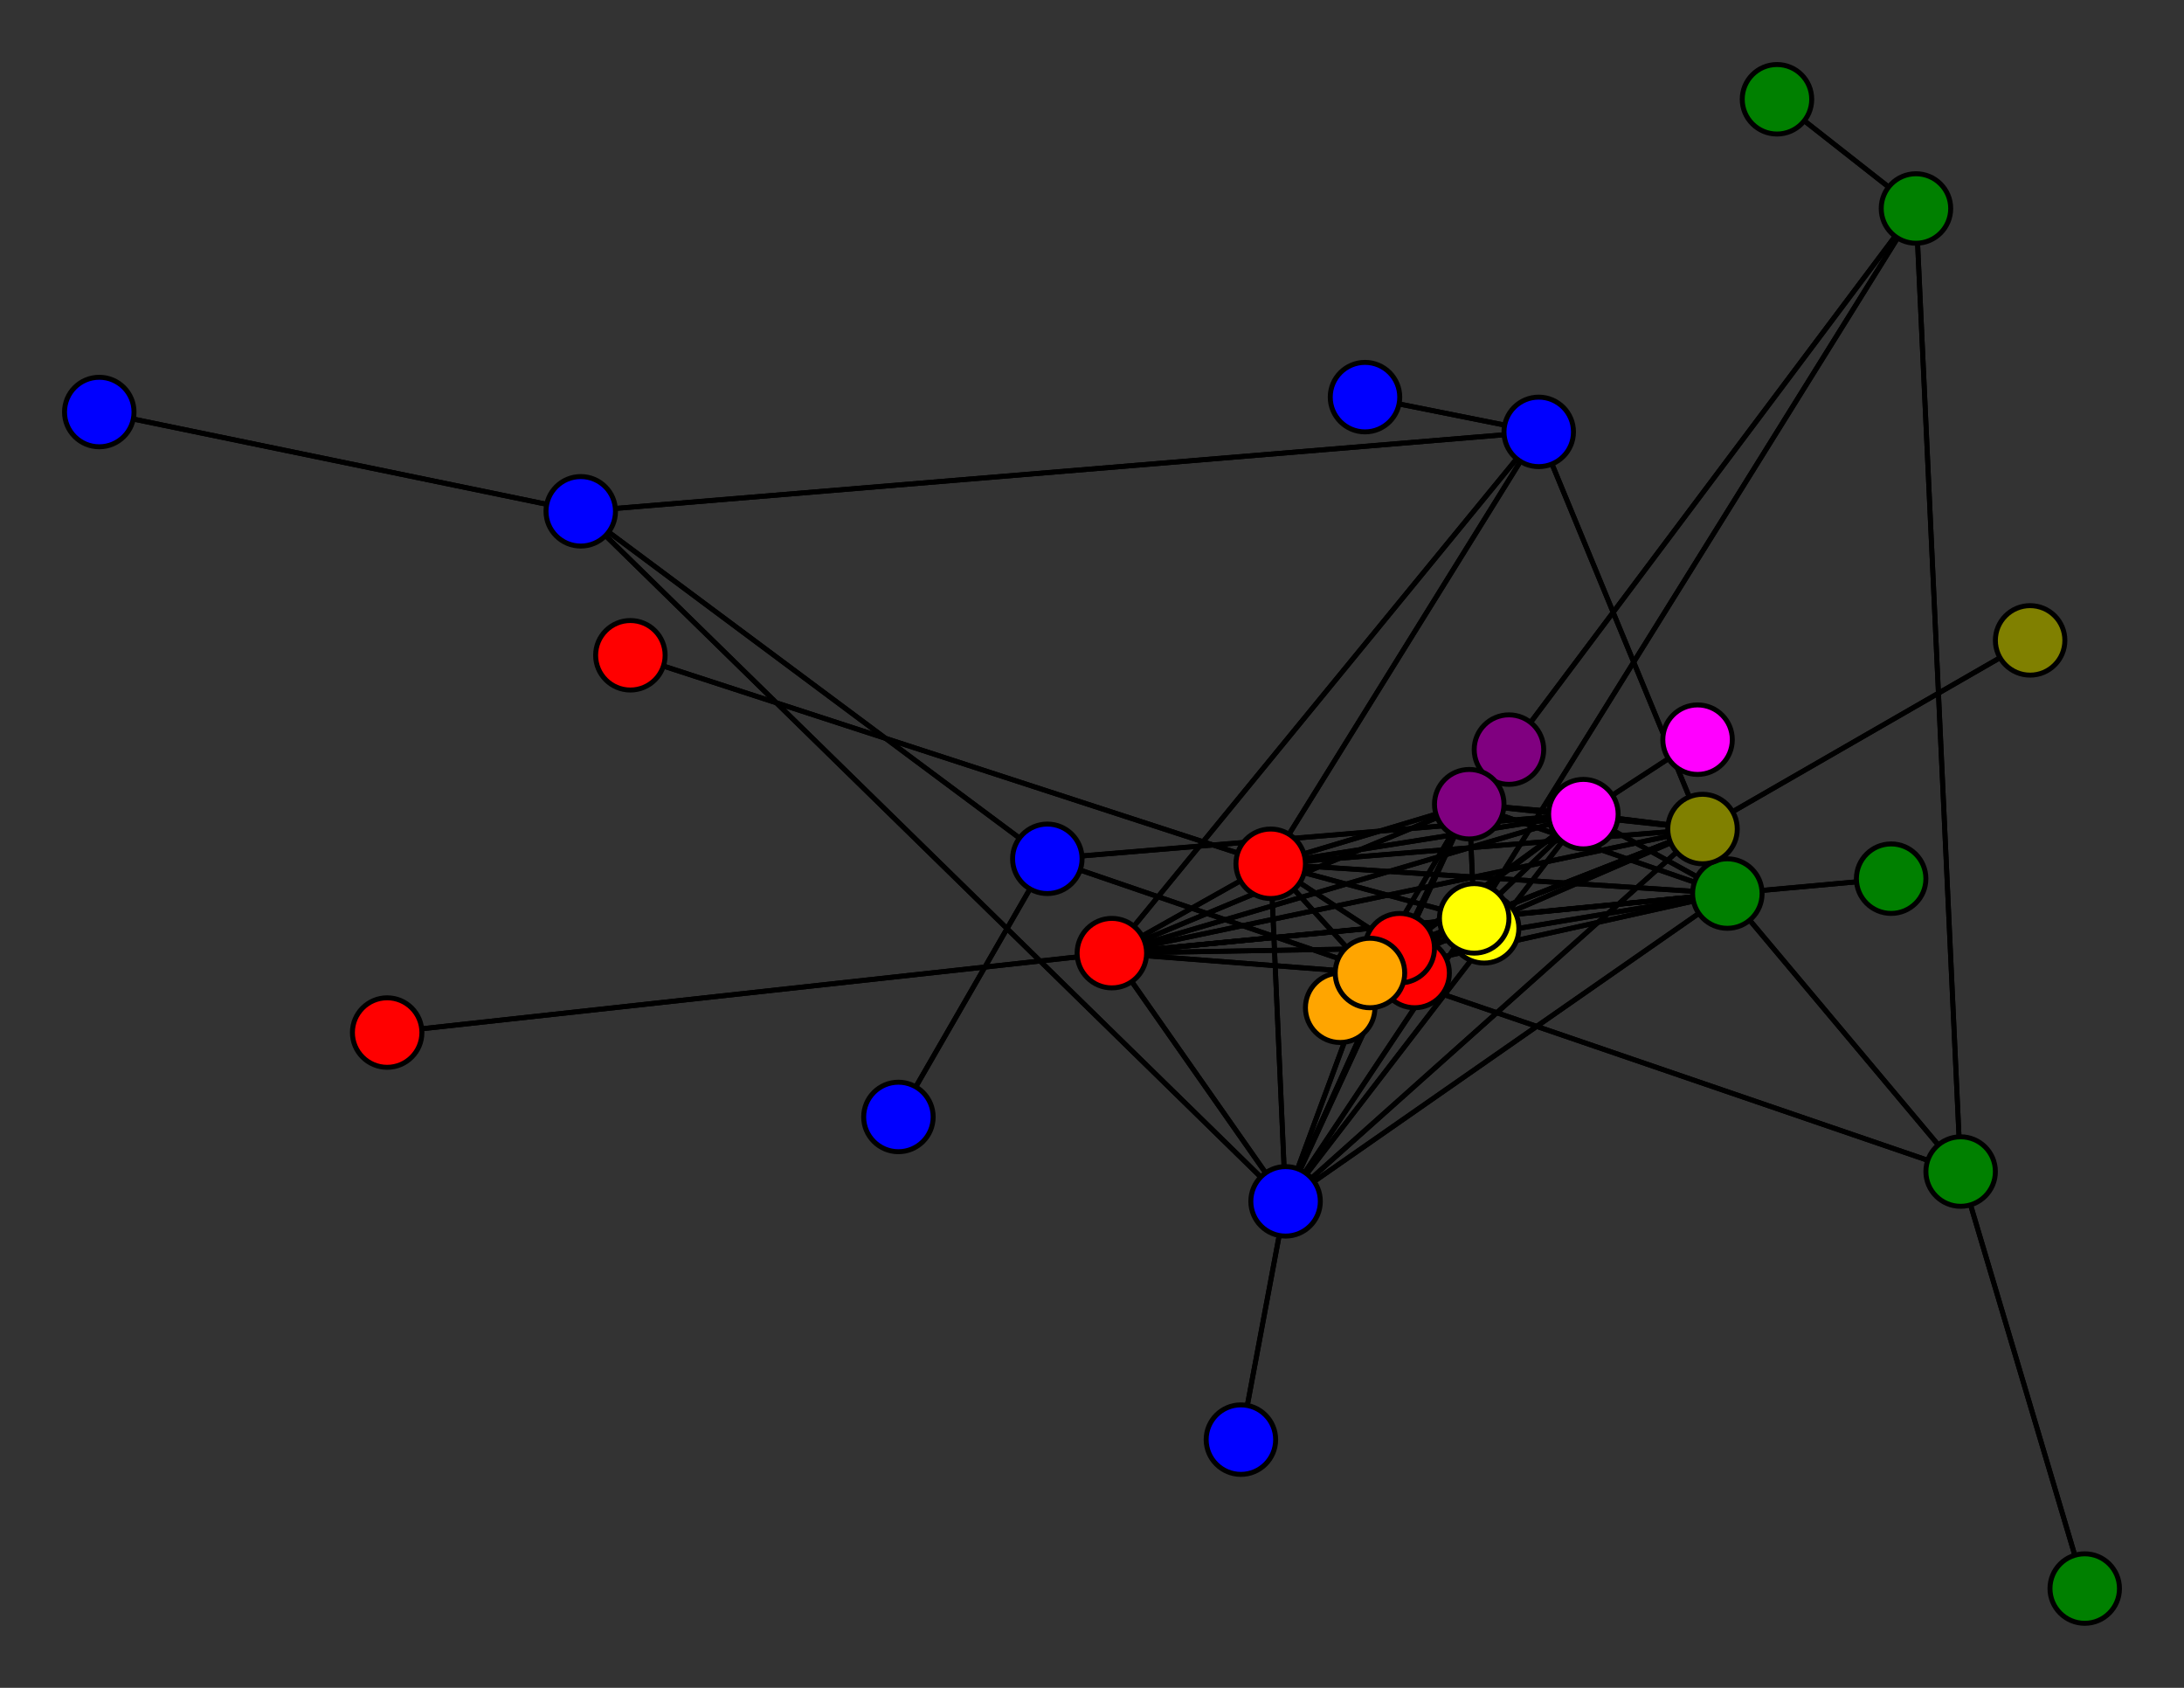 <svg width="440" height="340" xmlns="http://www.w3.org/2000/svg">
<rect width="100%" height="100%" fill="#333333" stroke="none"/>
<path stroke-width="1" stroke="black" d="M 285 196 282 191"/>
<path stroke-width="1" stroke="black" d="M 224 192 297 185"/>
<path stroke-width="1" stroke="black" d="M 224 192 310 87"/>
<path stroke-width="1" stroke="black" d="M 127 132 256 174"/>
<path stroke-width="1" stroke="black" d="M 256 174 282 191"/>
<path stroke-width="1" stroke="black" d="M 256 174 276 196"/>
<path stroke-width="1" stroke="black" d="M 256 174 296 162"/>
<path stroke-width="1" stroke="black" d="M 224 192 256 174"/>
<path stroke-width="1" stroke="black" d="M 256 174 348 180"/>
<path stroke-width="1" stroke="black" d="M 256 174 259 242"/>
<path stroke-width="1" stroke="black" d="M 256 174 343 167"/>
<path stroke-width="1" stroke="black" d="M 256 174 224 192"/>
<path stroke-width="1" stroke="black" d="M 256 174 127 132"/>
<path stroke-width="1" stroke="black" d="M 256 174 297 185"/>
<path stroke-width="1" stroke="black" d="M 256 174 310 87"/>
<path stroke-width="1" stroke="black" d="M 256 174 319 164"/>
<path stroke-width="1" stroke="black" d="M 299 187 297 185"/>
<path stroke-width="1" stroke="black" d="M 224 192 78 208"/>
<path stroke-width="1" stroke="black" d="M 224 192 259 242"/>
<path stroke-width="1" stroke="black" d="M 343 167 348 180"/>
<path stroke-width="1" stroke="black" d="M 343 167 319 164"/>
<path stroke-width="1" stroke="black" d="M 343 167 259 242"/>
<path stroke-width="1" stroke="black" d="M 343 167 409 129"/>
<path stroke-width="1" stroke="black" d="M 343 167 224 192"/>
<path stroke-width="1" stroke="black" d="M 343 167 256 174"/>
<path stroke-width="1" stroke="black" d="M 224 192 343 167"/>
<path stroke-width="1" stroke="black" d="M 343 167 297 185"/>
<path stroke-width="1" stroke="black" d="M 78 208 224 192"/>
<path stroke-width="1" stroke="black" d="M 224 192 282 191"/>
<path stroke-width="1" stroke="black" d="M 224 192 276 196"/>
<path stroke-width="1" stroke="black" d="M 224 192 296 162"/>
<path stroke-width="1" stroke="black" d="M 224 192 348 180"/>
<path stroke-width="1" stroke="black" d="M 224 192 319 164"/>
<path stroke-width="1" stroke="black" d="M 343 167 310 87"/>
<path stroke-width="1" stroke="black" d="M 343 167 296 162"/>
<path stroke-width="1" stroke="black" d="M 297 185 282 191"/>
<path stroke-width="1" stroke="black" d="M 297 185 296 162"/>
<path stroke-width="1" stroke="black" d="M 181 225 211 173"/>
<path stroke-width="1" stroke="black" d="M 211 173 319 164"/>
<path stroke-width="1" stroke="black" d="M 211 173 395 236"/>
<path stroke-width="1" stroke="black" d="M 211 173 181 225"/>
<path stroke-width="1" stroke="black" d="M 211 173 117 103"/>
<path stroke-width="1" stroke="black" d="M 20 83 117 103"/>
<path stroke-width="1" stroke="black" d="M 395 236 211 173"/>
<path stroke-width="1" stroke="black" d="M 117 103 259 242"/>
<path stroke-width="1" stroke="black" d="M 117 103 20 83"/>
<path stroke-width="1" stroke="black" d="M 117 103 310 87"/>
<path stroke-width="1" stroke="black" d="M 275 80 310 87"/>
<path stroke-width="1" stroke="black" d="M 310 87 343 167"/>
<path stroke-width="1" stroke="black" d="M 310 87 224 192"/>
<path stroke-width="1" stroke="black" d="M 310 87 256 174"/>
<path stroke-width="1" stroke="black" d="M 117 103 211 173"/>
<path stroke-width="1" stroke="black" d="M 297 185 276 196"/>
<path stroke-width="1" stroke="black" d="M 395 236 420 320"/>
<path stroke-width="1" stroke="black" d="M 395 236 348 180"/>
<path stroke-width="1" stroke="black" d="M 297 185 348 180"/>
<path stroke-width="1" stroke="black" d="M 297 185 319 164"/>
<path stroke-width="1" stroke="black" d="M 297 185 259 242"/>
<path stroke-width="1" stroke="black" d="M 297 185 343 167"/>
<path stroke-width="1" stroke="black" d="M 297 185 224 192"/>
<path stroke-width="1" stroke="black" d="M 297 185 256 174"/>
<path stroke-width="1" stroke="black" d="M 395 236 386 42"/>
<path stroke-width="1" stroke="black" d="M 297 185 299 187"/>
<path stroke-width="1" stroke="black" d="M 358 20 386 42"/>
<path stroke-width="1" stroke="black" d="M 386 42 296 162"/>
<path stroke-width="1" stroke="black" d="M 386 42 297 185"/>
<path stroke-width="1" stroke="black" d="M 386 42 358 20"/>
<path stroke-width="1" stroke="black" d="M 386 42 395 236"/>
<path stroke-width="1" stroke="black" d="M 420 320 395 236"/>
<path stroke-width="1" stroke="black" d="M 297 185 386 42"/>
<path stroke-width="1" stroke="black" d="M 343 167 276 196"/>
<path stroke-width="1" stroke="black" d="M 343 167 282 191"/>
<path stroke-width="1" stroke="black" d="M 409 129 343 167"/>
<path stroke-width="1" stroke="black" d="M 276 196 224 192"/>
<path stroke-width="1" stroke="black" d="M 276 196 256 174"/>
<path stroke-width="1" stroke="black" d="M 276 196 297 185"/>
<path stroke-width="1" stroke="black" d="M 304 151 296 162"/>
<path stroke-width="1" stroke="black" d="M 296 162 282 191"/>
<path stroke-width="1" stroke="black" d="M 296 162 276 196"/>
<path stroke-width="1" stroke="black" d="M 276 196 343 167"/>
<path stroke-width="1" stroke="black" d="M 296 162 304 151"/>
<path stroke-width="1" stroke="black" d="M 296 162 319 164"/>
<path stroke-width="1" stroke="black" d="M 296 162 259 242"/>
<path stroke-width="1" stroke="black" d="M 296 162 343 167"/>
<path stroke-width="1" stroke="black" d="M 296 162 224 192"/>
<path stroke-width="1" stroke="black" d="M 296 162 256 174"/>
<path stroke-width="1" stroke="black" d="M 296 162 297 185"/>
<path stroke-width="1" stroke="black" d="M 296 162 348 180"/>
<path stroke-width="1" stroke="black" d="M 296 162 386 42"/>
<path stroke-width="1" stroke="black" d="M 276 196 259 242"/>
<path stroke-width="1" stroke="black" d="M 276 196 348 180"/>
<path stroke-width="1" stroke="black" d="M 282 191 285 196"/>
<path stroke-width="1" stroke="black" d="M 282 191 276 196"/>
<path stroke-width="1" stroke="black" d="M 282 191 296 162"/>
<path stroke-width="1" stroke="black" d="M 282 191 348 180"/>
<path stroke-width="1" stroke="black" d="M 282 191 319 164"/>
<path stroke-width="1" stroke="black" d="M 282 191 259 242"/>
<path stroke-width="1" stroke="black" d="M 276 196 319 164"/>
<path stroke-width="1" stroke="black" d="M 282 191 343 167"/>
<path stroke-width="1" stroke="black" d="M 282 191 256 174"/>
<path stroke-width="1" stroke="black" d="M 282 191 297 185"/>
<path stroke-width="1" stroke="black" d="M 270 203 276 196"/>
<path stroke-width="1" stroke="black" d="M 276 196 282 191"/>
<path stroke-width="1" stroke="black" d="M 276 196 270 203"/>
<path stroke-width="1" stroke="black" d="M 276 196 296 162"/>
<path stroke-width="1" stroke="black" d="M 282 191 224 192"/>
<path stroke-width="1" stroke="black" d="M 381 177 348 180"/>
<path stroke-width="1" stroke="black" d="M 348 180 282 191"/>
<path stroke-width="1" stroke="black" d="M 348 180 276 196"/>
<path stroke-width="1" stroke="black" d="M 319 164 297 185"/>
<path stroke-width="1" stroke="black" d="M 319 164 211 173"/>
<path stroke-width="1" stroke="black" d="M 250 290 259 242"/>
<path stroke-width="1" stroke="black" d="M 259 242 282 191"/>
<path stroke-width="1" stroke="black" d="M 259 242 276 196"/>
<path stroke-width="1" stroke="black" d="M 259 242 296 162"/>
<path stroke-width="1" stroke="black" d="M 319 164 256 174"/>
<path stroke-width="1" stroke="black" d="M 259 242 348 180"/>
<path stroke-width="1" stroke="black" d="M 259 242 250 290"/>
<path stroke-width="1" stroke="black" d="M 259 242 343 167"/>
<path stroke-width="1" stroke="black" d="M 259 242 224 192"/>
<path stroke-width="1" stroke="black" d="M 259 242 256 174"/>
<path stroke-width="1" stroke="black" d="M 259 242 297 185"/>
<path stroke-width="1" stroke="black" d="M 259 242 117 103"/>
<path stroke-width="1" stroke="black" d="M 259 242 319 164"/>
<path stroke-width="1" stroke="black" d="M 319 164 224 192"/>
<path stroke-width="1" stroke="black" d="M 319 164 343 167"/>
<path stroke-width="1" stroke="black" d="M 319 164 259 242"/>
<path stroke-width="1" stroke="black" d="M 348 180 296 162"/>
<path stroke-width="1" stroke="black" d="M 348 180 381 177"/>
<path stroke-width="1" stroke="black" d="M 348 180 319 164"/>
<path stroke-width="1" stroke="black" d="M 348 180 259 242"/>
<path stroke-width="1" stroke="black" d="M 348 180 343 167"/>
<path stroke-width="1" stroke="black" d="M 348 180 224 192"/>
<path stroke-width="1" stroke="black" d="M 348 180 256 174"/>
<path stroke-width="1" stroke="black" d="M 348 180 297 185"/>
<path stroke-width="1" stroke="black" d="M 348 180 395 236"/>
<path stroke-width="1" stroke="black" d="M 342 149 319 164"/>
<path stroke-width="1" stroke="black" d="M 319 164 282 191"/>
<path stroke-width="1" stroke="black" d="M 319 164 276 196"/>
<path stroke-width="1" stroke="black" d="M 319 164 296 162"/>
<path stroke-width="1" stroke="black" d="M 319 164 348 180"/>
<path stroke-width="1" stroke="black" d="M 319 164 342 149"/>
<path stroke-width="1" stroke="black" d="M 310 87 117 103"/>
<path stroke-width="1" stroke="black" d="M 310 87 275 80"/>
<circle cx="285" cy="196" r="7.0" style="fill:red;stroke:black;stroke-width:1.0"/>
<circle cx="282" cy="191" r="7.0" style="fill:red;stroke:black;stroke-width:1.0"/>
<circle cx="270" cy="203" r="7.0" style="fill:orange;stroke:black;stroke-width:1.0"/>
<circle cx="276" cy="196" r="7.0" style="fill:orange;stroke:black;stroke-width:1.0"/>
<circle cx="304" cy="151" r="7.0" style="fill:purple;stroke:black;stroke-width:1.0"/>
<circle cx="296" cy="162" r="7.0" style="fill:purple;stroke:black;stroke-width:1.0"/>
<circle cx="381" cy="177" r="7.0" style="fill:green;stroke:black;stroke-width:1.0"/>
<circle cx="348" cy="180" r="7.0" style="fill:green;stroke:black;stroke-width:1.0"/>
<circle cx="342" cy="149" r="7.0" style="fill:fuchsia;stroke:black;stroke-width:1.0"/>
<circle cx="319" cy="164" r="7.0" style="fill:fuchsia;stroke:black;stroke-width:1.0"/>
<circle cx="250" cy="290" r="7.0" style="fill:blue;stroke:black;stroke-width:1.0"/>
<circle cx="259" cy="242" r="7.0" style="fill:blue;stroke:black;stroke-width:1.0"/>
<circle cx="409" cy="129" r="7.0" style="fill:olive;stroke:black;stroke-width:1.0"/>
<circle cx="343" cy="167" r="7.0" style="fill:olive;stroke:black;stroke-width:1.0"/>
<circle cx="78" cy="208" r="7.0" style="fill:red;stroke:black;stroke-width:1.0"/>
<circle cx="224" cy="192" r="7.0" style="fill:red;stroke:black;stroke-width:1.0"/>
<circle cx="127" cy="132" r="7.0" style="fill:red;stroke:black;stroke-width:1.0"/>
<circle cx="256" cy="174" r="7.0" style="fill:red;stroke:black;stroke-width:1.0"/>
<circle cx="299" cy="187" r="7.0" style="fill:yellow;stroke:black;stroke-width:1.0"/>
<circle cx="297" cy="185" r="7.0" style="fill:yellow;stroke:black;stroke-width:1.0"/>
<circle cx="358" cy="20" r="7.0" style="fill:green;stroke:black;stroke-width:1.0"/>
<circle cx="386" cy="42" r="7.0" style="fill:green;stroke:black;stroke-width:1.0"/>
<circle cx="420" cy="320" r="7.0" style="fill:green;stroke:black;stroke-width:1.0"/>
<circle cx="395" cy="236" r="7.0" style="fill:green;stroke:black;stroke-width:1.0"/>
<circle cx="181" cy="225" r="7.0" style="fill:blue;stroke:black;stroke-width:1.0"/>
<circle cx="211" cy="173" r="7.0" style="fill:blue;stroke:black;stroke-width:1.0"/>
<circle cx="20" cy="83" r="7.0" style="fill:blue;stroke:black;stroke-width:1.0"/>
<circle cx="117" cy="103" r="7.0" style="fill:blue;stroke:black;stroke-width:1.0"/>
<circle cx="275" cy="80" r="7.0" style="fill:blue;stroke:black;stroke-width:1.0"/>
<circle cx="310" cy="87" r="7.0" style="fill:blue;stroke:black;stroke-width:1.0"/>
</svg>

